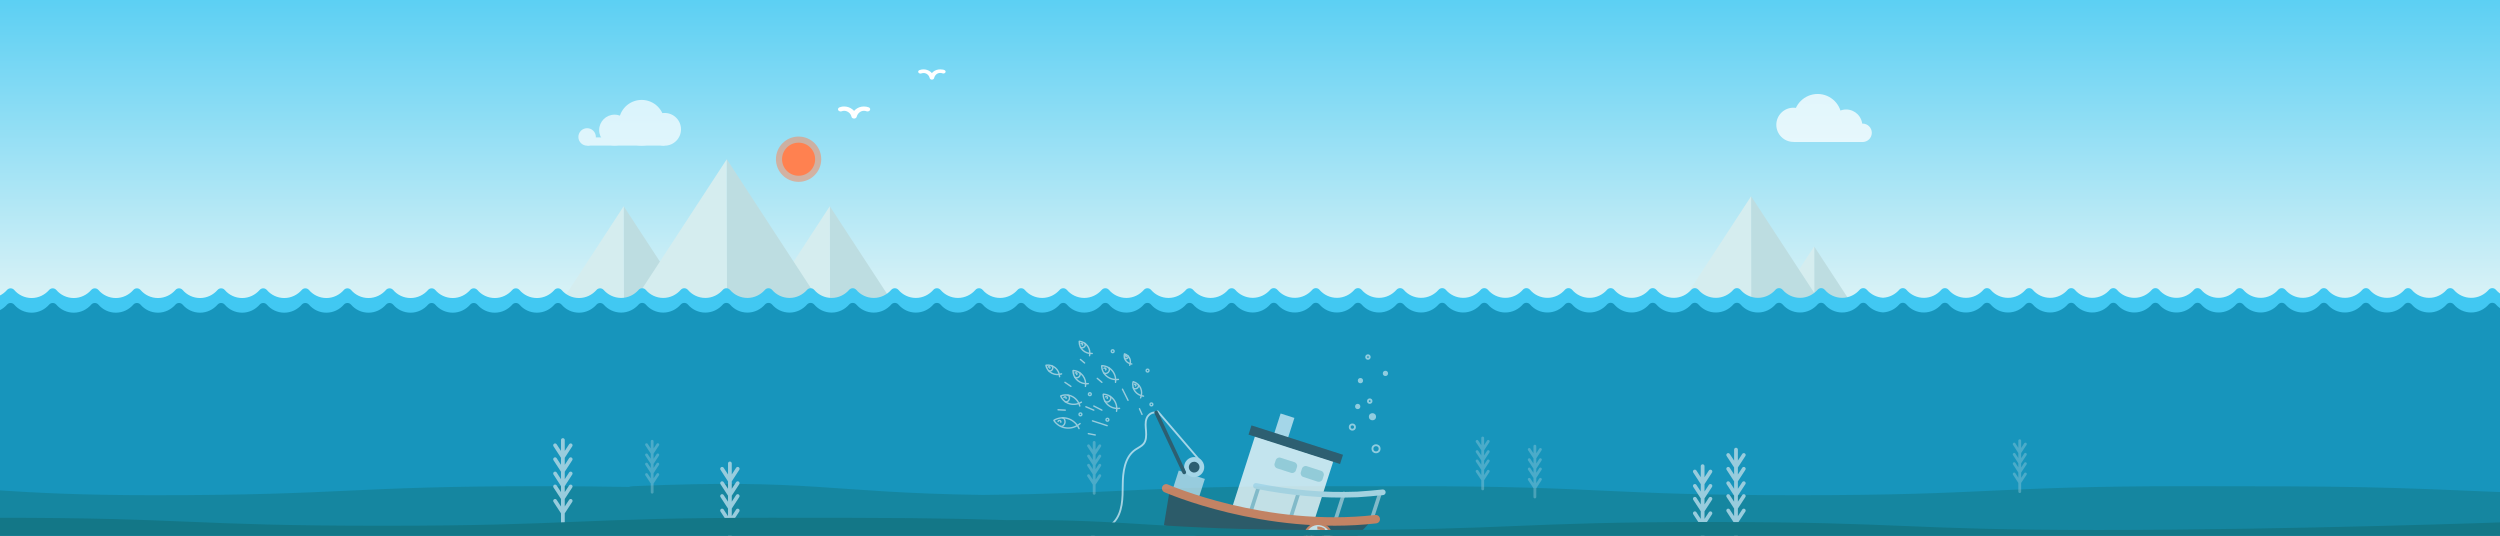 <svg version="1.1" id="Layer_1" xmlns="http://www.w3.org/2000/svg" x="0" y="0" viewBox="0 0 2660 570" xml:space="preserve"><rect x="0" y="0" width="2660" height="570" fill="#333333" stroke="none"/><linearGradient id="SVGID_1_" gradientUnits="userSpaceOnUse" x1="1324.687" y1="617.554" x2="1324.687" y2="-221.159"><stop offset=".304" stop-color="#ebf7f7"/><stop offset=".818" stop-color="#41c8f2"/></linearGradient><path fill="url(#SVGID_1_)" d="M2904.9-148H-255.5v734.7h3160.4v-212z"/><path fill="#FFF" d="M924.3 114.2c1.4.5 2 1.9 1.3 3.1-.7 1.1-2.3 1.6-3.7 1.1-.4-.2-.9-.3-1.3-.4-.4-.1-.9-.1-1.4-.1-1.7 0-3.4.6-4.7 1.7-1.4 1.1-2.5 2.8-3 4.7-.3 1.2-1.7 2.1-3.3 1.8-1.2-.2-2-.9-2.2-1.8-.4-1.9-1.5-3.6-3-4.7-1.3-1-3-1.7-4.7-1.7-.5 0-.9 0-1.4.1s-.9.2-1.3.4c-1.4.5-3.1 0-3.7-1.1-.7-1.1-.1-2.5 1.3-3.1.8-.3 1.6-.5 2.5-.7s1.7-.2 2.6-.2c3.2 0 6.2 1.1 8.6 3 .7.5 1.3 1.1 1.8 1.7.5-.6 1.2-1.2 1.8-1.7 2.4-1.9 5.4-3 8.6-3 .9 0 1.7.1 2.6.2 1 .2 1.8.4 2.6.7zm80.5-39.7c1.2.5 1.7 1.6 1.1 2.6-.6 1-2 1.4-3.2.9-.4-.1-.8-.3-1.1-.3-.4-.1-.8-.1-1.2-.1-1.5 0-2.9.5-4 1.4-1.2 1-2.1 2.4-2.5 4.1-.2 1.1-1.5 1.8-2.8 1.6-1-.2-1.7-.8-1.9-1.6-.4-1.7-1.3-3.1-2.5-4-1.1-.9-2.5-1.4-4-1.4-.4 0-.8 0-1.2.1-.4.1-.8.2-1.1.3-1.2.5-2.6 0-3.2-.9-.6-1-.1-2.2 1.1-2.6.7-.3 1.4-.5 2.1-.6.7-.1 1.5-.2 2.2-.2 2.8 0 5.3.9 7.4 2.5.6.4 1.1.9 1.5 1.5l1.5-1.5c2-1.6 4.6-2.5 7.4-2.5.7 0 1.5.1 2.2.2.8 0 1.5.2 2.2.5z"/><g fill="#FF8150"><circle opacity=".5" cx="849.7" cy="169.4" r="24.1"/><circle cx="849.7" cy="169.4" r="17.6"/></g><g opacity=".69" fill="#FFF"><circle cx="682.7" cy="130.6" r="24.3"/><circle cx="707.2" cy="137.6" r="17.4"/><circle cx="653.9" cy="138.4" r="16.4"/><circle cx="624.7" cy="145.7" r="9.3"/><path d="M625 146.2h82v8.7h-82v-8.7z"/></g><g opacity=".76" fill="#FFF"><circle cx="1934" cy="125.5" r="25.5"/><circle cx="1908.2" cy="132.8" r="18.2"/><circle cx="1964.3" cy="133.7" r="17.2"/><circle cx="1981.8" cy="141.3" r="9.8"/><path d="M1908.5 141.9h74.2v9.2h-74.2v-9.2z"/></g><path fill="#BDDDE1" d="M959.9 337.3l-77-117.9v117.9h77z"/><path fill="#D5EDEF" d="M806 337.3h77v-118l-77 118z"/><path fill="#BDDDE1" d="M1979.4 337.3l-49.1-75.1v75.1h49.1z"/><path fill="#D5EDEF" d="M1881.2 337.3h49.1v-75.1l-49.1 75.1z"/><path fill="#BDDDE1" d="M1947.1 337.3l-83.9-128.5v128.5h83.9z"/><path fill="#D5EDEF" d="M1779.3 337.3h83.9V208.8l-83.9 128.5z"/><path fill="#BDDDE1" d="M740.7 337.3l-77.1-117.9v117.9h77.1z"/><path fill="#D5EDEF" d="M586.7 337.3h77v-118l-77 118z"/><path fill="#BDDDE1" d="M882.9 337.3L773.3 169.4v167.9h109.6z"/><path fill="#D5EDEF" d="M663.6 337.3h109.7V169.4L663.6 337.3z"/><path fill="#41C8F2" d="M2655.6 308.3c-2-2.3-5.6-2.3-7.6 0-4.5 5.2-11.2 8.6-18.6 8.6s-14.1-3.3-18.6-8.6c-2-2.3-5.6-2.3-7.6 0-4.5 5.2-11.2 8.6-18.6 8.6s-14.1-3.3-18.6-8.6c-2-2.3-5.6-2.3-7.6 0-4.5 5.2-11.2 8.6-18.6 8.6s-14.1-3.3-18.6-8.6c-2-2.3-5.6-2.3-7.6 0-4.5 5.2-11.2 8.6-18.6 8.6s-14.1-3.3-18.6-8.6c-2-2.3-5.6-2.3-7.6 0-4.5 5.2-11.2 8.6-18.6 8.6-7.4 0-14.1-3.3-18.6-8.6-2-2.3-5.6-2.3-7.6 0-4.5 5.2-11.2 8.6-18.6 8.6-7.4 0-14.1-3.3-18.6-8.6-2-2.3-5.6-2.3-7.6 0-4.5 5.2-11.2 8.6-18.6 8.6-7.4 0-14.1-3.3-18.6-8.6-2-2.3-5.6-2.3-7.6 0-4.5 5.2-11.2 8.6-18.6 8.6-7.4 0-14.1-3.3-18.6-8.6-2-2.3-5.6-2.3-7.6 0-4.5 5.2-11.2 8.6-18.6 8.6s-14.1-3.3-18.6-8.6c-2-2.3-5.6-2.3-7.6 0-4.5 5.2-11.2 8.6-18.6 8.6s-14.1-3.3-18.6-8.6c-2-2.3-5.6-2.3-7.6 0-4.5 5.2-11.2 8.6-18.6 8.6s-14.1-3.3-18.6-8.6c-2-2.3-5.6-2.3-7.6 0-4.5 5.2-11.2 8.6-18.6 8.6-7.4 0-14.1-3.3-18.6-8.6-2-2.3-5.6-2.3-7.6 0-4.5 5.2-11.2 8.6-18.6 8.6-7.4 0-14.1-3.3-18.6-8.6-2-2.3-5.6-2.3-7.6 0-4.5 5.2-11.2 8.6-18.6 8.6s-14.1-3.3-18.6-8.6c-2-2.3-5.6-2.3-7.6 0-4.2 4.9-10.3 8.1-17.2 8.5-6.9-.4-13-3.6-17.3-8.5-2-2.3-5.6-2.3-7.6 0-4.5 5.2-11.2 8.6-18.6 8.6-7.4 0-14.1-3.3-18.6-8.6-2-2.3-5.6-2.3-7.6 0-4.5 5.2-11.2 8.6-18.6 8.6s-14.1-3.3-18.6-8.6c-2-2.3-5.6-2.3-7.6 0-4.5 5.2-11.2 8.6-18.6 8.6-7.4 0-14.1-3.3-18.6-8.6-2-2.3-5.6-2.3-7.6 0-4.5 5.2-11.2 8.6-18.6 8.6s-14.1-3.3-18.6-8.6c-2-2.3-5.6-2.3-7.6 0-4.5 5.2-11.2 8.6-18.6 8.6-7.4 0-14.1-3.3-18.6-8.6-2-2.3-5.6-2.3-7.6 0-4.5 5.2-11.2 8.6-18.6 8.6s-14.1-3.3-18.6-8.6c-2-2.3-5.6-2.3-7.6 0-4.5 5.2-11.2 8.6-18.6 8.6-7.4 0-14.1-3.3-18.6-8.6-2-2.3-5.6-2.3-7.6 0-4.5 5.2-11.2 8.6-18.6 8.6s-14.1-3.3-18.6-8.6c-2-2.3-5.6-2.3-7.6 0-4.5 5.2-11.2 8.6-18.6 8.6-7.4 0-14.1-3.3-18.6-8.6-2-2.3-5.6-2.3-7.6 0-4.5 5.2-11.2 8.6-18.6 8.6s-14.1-3.3-18.6-8.6c-2-2.3-5.6-2.3-7.6 0-4.5 5.2-11.2 8.6-18.6 8.6-7.4 0-14.1-3.3-18.6-8.6-2-2.3-5.6-2.3-7.6 0-4.5 5.2-11.2 8.6-18.6 8.6s-14.1-3.3-18.6-8.6c-2-2.3-5.6-2.3-7.6 0-4.5 5.2-11.2 8.6-18.6 8.6-7.4 0-14.1-3.3-18.6-8.6-2-2.3-5.6-2.3-7.6 0-4.5 5.2-11.2 8.6-18.6 8.6s-14.1-3.3-18.6-8.6c-2-2.3-5.6-2.3-7.6 0-4.5 5.2-11.2 8.6-18.6 8.6h-.2c-7.4-.1-14-3.4-18.4-8.5-2-2.3-5.6-2.3-7.6 0-4.5 5.2-11.2 8.6-18.6 8.6-7.4 0-14.1-3.3-18.6-8.6-2-2.3-5.6-2.3-7.6 0-4.5 5.2-11.2 8.6-18.6 8.6s-14.1-3.3-18.6-8.6c-2-2.3-5.6-2.3-7.6 0-4.5 5.2-11.2 8.6-18.6 8.6-7.4 0-14.1-3.3-18.6-8.6-2-2.3-5.6-2.3-7.6 0-4.5 5.2-11.2 8.6-18.6 8.6-7.4 0-14.1-3.3-18.6-8.6-2-2.3-5.6-2.3-7.6 0-4.5 5.2-11.2 8.6-18.6 8.6-7.4 0-14.1-3.3-18.6-8.6-2-2.3-5.6-2.3-7.6 0-4.5 5.2-11.2 8.6-18.6 8.6s-14.1-3.3-18.6-8.6c-2-2.3-5.6-2.3-7.6 0-4.5 5.2-11.2 8.6-18.6 8.6-7.4 0-14.1-3.3-18.6-8.6-2-2.3-5.6-2.3-7.6 0-4.5 5.2-11.2 8.6-18.6 8.6-7.4 0-14.1-3.3-18.6-8.6-2-2.3-5.6-2.3-7.6 0-4.5 5.2-11.2 8.6-18.6 8.6-7.4 0-14.1-3.3-18.6-8.6-2-2.3-5.6-2.3-7.6 0-4.5 5.2-11.2 8.6-18.6 8.6-7.4 0-14.1-3.3-18.6-8.6-2-2.3-5.6-2.3-7.6 0-4.5 5.2-11.2 8.6-18.6 8.6-7.4 0-14.1-3.3-18.6-8.6-2-2.3-5.6-2.3-7.6 0-4.5 5.2-11.2 8.6-18.6 8.6s-14.1-3.3-18.6-8.6c-2-2.3-5.6-2.3-7.6 0-4.5 5.2-11.2 8.6-18.6 8.6-7.4 0-14.1-3.3-18.6-8.6-2-2.3-5.6-2.3-7.6 0-4.5 5.2-11.2 8.6-18.6 8.6-7.4 0-14.1-3.3-18.6-8.6-2-2.3-5.6-2.3-7.6 0-4.5 5.2-11.2 8.6-18.6 8.6h-.2c-7.4-.1-13.9-3.4-18.4-8.5-2-2.3-5.6-2.3-7.6 0-4.5 5.2-11.2 8.6-18.6 8.6-7.4 0-14.1-3.3-18.6-8.6-2-2.3-5.6-2.3-7.6 0-4.5 5.2-11.2 8.6-18.6 8.6-7.4 0-14.1-3.3-18.6-8.6-2-2.3-5.6-2.3-7.6 0-4.5 5.2-11.2 8.6-18.6 8.6s-14.1-3.3-18.6-8.6c-2-2.3-5.6-2.3-7.6 0-4.5 5.2-11.2 8.6-18.6 8.6s-14.1-3.3-18.6-8.6c-2-2.3-5.6-2.3-7.6 0-4.5 5.2-11.2 8.6-18.6 8.6-7.4 0-14.1-3.3-18.6-8.6-2-2.3-5.6-2.3-7.6 0-4.5 5.2-11.2 8.6-18.6 8.6-7.4 0-14.1-3.3-18.6-8.6-2-2.3-5.6-2.3-7.6 0-4.5 5.2-11.2 8.6-18.6 8.6-7.4 0-14.1-3.3-18.6-8.6-2-2.3-5.6-2.3-7.6 0-4.5 5.2-11.2 8.6-18.6 8.6-7.4 0-14.1-3.3-18.6-8.6-2-2.3-5.6-2.3-7.6 0-4.5 5.2-11.2 8.6-18.6 8.6-7.4 0-14.1-3.3-18.6-8.6-2-2.3-5.6-2.3-7.6 0-4.5 5.2-11.2 8.6-18.6 8.6-7.4 0-14.1-3.3-18.6-8.6-2-2.3-5.6-2.3-7.6 0-4.5 5.2-11.2 8.6-18.6 8.6-7.4 0-14.1-3.3-18.6-8.6-2-2.3-5.6-2.3-7.6 0-4.5 5.2-11.2 8.6-18.6 8.6-7.4 0-14.1-3.3-18.6-8.6-2-2.3-5.6-2.3-7.6 0-4.5 5.2-11.2 8.6-18.6 8.6-7.4 0-14.1-3.3-18.6-8.6-2-2.3-5.6-2.3-7.6 0-4.5 5.2-11.2 8.6-18.6 8.6s-14.1-3.3-18.6-8.6c-2-2.3-5.6-2.3-7.6 0-4.5 5.2-11.2 8.6-18.6 8.6-8.3 0-15.6-4.1-20-10.4h-1.3v166.9H2674V316.8c-7.3 0-13.9-3.3-18.4-8.5z"/><path fill="#1795BC" d="M2655.6 323.9c-2-2.3-5.6-2.3-7.6 0-4.5 5.2-11.2 8.6-18.6 8.6s-14.1-3.3-18.6-8.6c-2-2.3-5.6-2.3-7.6 0-4.5 5.2-11.2 8.6-18.6 8.6s-14.1-3.3-18.6-8.6c-2-2.3-5.6-2.3-7.6 0-4.5 5.2-11.2 8.6-18.6 8.6s-14.1-3.3-18.6-8.6c-2-2.3-5.6-2.3-7.6 0-4.5 5.2-11.2 8.6-18.6 8.6s-14.1-3.3-18.6-8.6c-2-2.3-5.6-2.3-7.6 0-4.5 5.2-11.2 8.6-18.6 8.6-7.4 0-14.1-3.3-18.6-8.6-2-2.3-5.6-2.3-7.6 0-4.5 5.2-11.2 8.6-18.6 8.6-7.4 0-14.1-3.3-18.6-8.6-2-2.3-5.6-2.3-7.6 0-4.5 5.2-11.2 8.6-18.6 8.6-7.4 0-14.1-3.3-18.6-8.6-2-2.3-5.6-2.3-7.6 0-4.5 5.2-11.2 8.6-18.6 8.6-7.4 0-14.1-3.3-18.6-8.6-2-2.3-5.6-2.3-7.6 0-4.5 5.2-11.2 8.6-18.6 8.6s-14.1-3.3-18.6-8.6c-2-2.3-5.6-2.3-7.6 0-4.5 5.2-11.2 8.6-18.6 8.6s-14.1-3.3-18.6-8.6c-2-2.3-5.6-2.3-7.6 0-4.5 5.2-11.2 8.6-18.6 8.6s-14.1-3.3-18.6-8.6c-2-2.3-5.6-2.3-7.6 0-4.5 5.2-11.2 8.6-18.6 8.6-7.4 0-14.1-3.3-18.6-8.6-2-2.3-5.6-2.3-7.6 0-4.5 5.2-11.2 8.6-18.6 8.6-7.4 0-14.1-3.3-18.6-8.6-2-2.3-5.6-2.3-7.6 0-4.5 5.2-11.2 8.6-18.6 8.6s-14.1-3.3-18.6-8.6c-2-2.3-5.6-2.3-7.6 0-4.2 4.9-10.3 8.1-17.2 8.5-6.9-.4-13-3.6-17.3-8.5-2-2.3-5.6-2.3-7.6 0-4.5 5.2-11.2 8.6-18.6 8.6-7.4 0-14.1-3.3-18.6-8.6-2-2.3-5.6-2.3-7.6 0-4.5 5.2-11.2 8.6-18.6 8.6s-14.1-3.3-18.6-8.6c-2-2.3-5.6-2.3-7.6 0-4.5 5.2-11.2 8.6-18.6 8.6-7.4 0-14.1-3.3-18.6-8.6-2-2.3-5.6-2.3-7.6 0-4.5 5.2-11.2 8.6-18.6 8.6s-14.1-3.3-18.6-8.6c-2-2.3-5.6-2.3-7.6 0-4.5 5.2-11.2 8.6-18.6 8.6-7.4 0-14.1-3.3-18.6-8.6-2-2.3-5.6-2.3-7.6 0-4.5 5.2-11.2 8.6-18.6 8.6s-14.1-3.3-18.6-8.6c-2-2.3-5.6-2.3-7.6 0-4.5 5.2-11.2 8.6-18.6 8.6-7.4 0-14.1-3.3-18.6-8.6-2-2.3-5.6-2.3-7.6 0-4.5 5.2-11.2 8.6-18.6 8.6s-14.1-3.3-18.6-8.6c-2-2.3-5.6-2.3-7.6 0-4.5 5.2-11.2 8.6-18.6 8.6-7.4 0-14.1-3.3-18.6-8.6-2-2.3-5.6-2.3-7.6 0-4.5 5.2-11.2 8.6-18.6 8.6s-14.1-3.3-18.6-8.6c-2-2.3-5.6-2.3-7.6 0-4.5 5.2-11.2 8.6-18.6 8.6-7.4 0-14.1-3.3-18.6-8.6-2-2.3-5.6-2.3-7.6 0-4.5 5.2-11.2 8.6-18.6 8.6s-14.1-3.3-18.6-8.6c-2-2.3-5.6-2.3-7.6 0-4.5 5.2-11.2 8.6-18.6 8.6-7.4 0-14.1-3.3-18.6-8.6-2-2.3-5.6-2.3-7.6 0-4.5 5.2-11.2 8.6-18.6 8.6s-14.1-3.3-18.6-8.6c-2-2.3-5.6-2.3-7.6 0-4.5 5.2-11.2 8.6-18.6 8.6h-.2c-7.4-.1-14-3.4-18.4-8.5-2-2.3-5.6-2.3-7.6 0-4.5 5.2-11.2 8.6-18.6 8.6-7.4 0-14.1-3.3-18.6-8.6-2-2.3-5.6-2.3-7.6 0-4.5 5.2-11.2 8.6-18.6 8.6s-14.1-3.3-18.6-8.6c-2-2.3-5.6-2.3-7.6 0-4.5 5.2-11.2 8.6-18.6 8.6-7.4 0-14.1-3.3-18.6-8.6-2-2.3-5.6-2.3-7.6 0-4.5 5.2-11.2 8.6-18.6 8.6-7.4 0-14.1-3.3-18.6-8.6-2-2.3-5.6-2.3-7.6 0-4.5 5.2-11.2 8.6-18.6 8.6-7.4 0-14.1-3.3-18.6-8.6-2-2.3-5.6-2.3-7.6 0-4.5 5.2-11.2 8.6-18.6 8.6s-14.1-3.3-18.6-8.6c-2-2.3-5.6-2.3-7.6 0-4.5 5.2-11.2 8.6-18.6 8.6-7.4 0-14.1-3.3-18.6-8.6-2-2.3-5.6-2.3-7.6 0-4.5 5.2-11.2 8.6-18.6 8.6-7.4 0-14.1-3.3-18.6-8.6-2-2.3-5.6-2.3-7.6 0-4.5 5.2-11.2 8.6-18.6 8.6-7.4 0-14.1-3.3-18.6-8.6-2-2.3-5.6-2.3-7.6 0-4.5 5.2-11.2 8.6-18.6 8.6-7.4 0-14.1-3.3-18.6-8.6-2-2.3-5.6-2.3-7.6 0-4.5 5.2-11.2 8.6-18.6 8.6-7.4 0-14.1-3.3-18.6-8.6-2-2.3-5.6-2.3-7.6 0-4.5 5.2-11.2 8.6-18.6 8.6s-14.1-3.3-18.6-8.6c-2-2.3-5.6-2.3-7.6 0-4.5 5.2-11.2 8.6-18.6 8.6-7.4 0-14.1-3.3-18.6-8.6-2-2.3-5.6-2.3-7.6 0-4.5 5.2-11.2 8.6-18.6 8.6-7.4 0-14.1-3.3-18.6-8.6-2-2.3-5.6-2.3-7.6 0-4.5 5.2-11.2 8.6-18.6 8.6h-.2c-7.4-.1-13.9-3.4-18.4-8.5-2-2.3-5.6-2.3-7.6 0-4.5 5.2-11.2 8.6-18.6 8.6-7.4 0-14.1-3.3-18.6-8.6-2-2.3-5.6-2.3-7.6 0-4.5 5.2-11.2 8.6-18.6 8.6-7.4 0-14.1-3.3-18.6-8.6-2-2.3-5.6-2.3-7.6 0-4.5 5.2-11.2 8.6-18.6 8.6s-14.1-3.3-18.6-8.6c-2-2.3-5.6-2.3-7.6 0-4.5 5.2-11.2 8.6-18.6 8.6s-14.1-3.3-18.6-8.6c-2-2.3-5.6-2.3-7.6 0-4.5 5.2-11.2 8.6-18.6 8.6-7.4 0-14.1-3.3-18.6-8.6-2-2.3-5.6-2.3-7.6 0-4.5 5.2-11.2 8.6-18.6 8.6-7.4 0-14.1-3.3-18.6-8.6-2-2.3-5.6-2.3-7.6 0-4.5 5.2-11.2 8.6-18.6 8.6-7.4 0-14.1-3.3-18.6-8.6-2-2.3-5.6-2.3-7.6 0-4.5 5.2-11.2 8.6-18.6 8.6-7.4 0-14.1-3.3-18.6-8.6-2-2.3-5.6-2.3-7.6 0-4.5 5.2-11.2 8.6-18.6 8.6-7.4 0-14.1-3.3-18.6-8.6-2-2.3-5.6-2.3-7.6 0-4.5 5.2-11.2 8.6-18.6 8.6-7.4 0-14.1-3.3-18.6-8.6-2-2.3-5.6-2.3-7.6 0-4.5 5.2-11.2 8.6-18.6 8.6-7.4 0-14.1-3.3-18.6-8.6-2-2.3-5.6-2.3-7.6 0-4.5 5.2-11.2 8.6-18.6 8.6-7.4 0-14.1-3.3-18.6-8.6-2-2.3-5.6-2.3-7.6 0-4.5 5.2-11.2 8.6-18.6 8.6-7.4 0-14.1-3.3-18.6-8.6-2-2.3-5.6-2.3-7.6 0-4.5 5.2-11.2 8.6-18.6 8.6s-14.1-3.3-18.6-8.6c-2-2.3-5.6-2.3-7.6 0-4.5 5.2-11.2 8.6-18.6 8.6-8.3 0-15.6-4.1-20-10.4h-1.3v603.8H2674V332.4c-7.3 0-13.9-3.3-18.4-8.5z"/><path fill="#1586A0" d="M2673.4 524.1c-144-6.2-165.3-6.8-347.5-6.8-206.4 0-206.4 9.6-412.8 9.6s-206.4-9.6-412.8-9.6c-9.1 0-17.9 0-26.3.1-21.1 0-44.9-.1-72.3-.1-185.5 0-204.2 7.7-356.1 9.3-165.9-2.3-181.2-17.6-371.9-9.3-2.2.1-3.7.4-4.7.8-26-.5-56.2-.8-92.9-.8-206.4 0-206.4 9.6-412.8 9.6-77.5 0-126.1-2.6-167.5-5.4v180.9h2677.6"/><circle opacity=".52" fill="none" stroke="#FFF" stroke-width="2" stroke-linecap="round" stroke-miterlimit="10" cx="1464.1" cy="477.5" r="3.8"/><circle opacity=".52" fill="none" stroke="#FFF" stroke-width="2" stroke-linecap="round" stroke-miterlimit="10" cx="1438.9" cy="454.4" r="2.8"/><circle opacity=".52" fill="none" stroke="#FFF" stroke-width="2" stroke-linecap="round" stroke-miterlimit="10" cx="1457.4" cy="426.8" r="1.9"/><circle opacity=".52" fill="none" stroke="#FFF" stroke-width="2" stroke-linecap="round" stroke-miterlimit="10" cx="1455.5" cy="379.9" r="1.9"/><circle opacity=".52" fill="#FFF" cx="1444.6" cy="432.5" r="2.8"/><circle opacity=".52" fill="#FFF" cx="1460.3" cy="443.4" r="3.8"/><circle opacity=".52" fill="#FFF" cx="1447.5" cy="405" r="2.8"/><circle opacity=".52" fill="#FFF" cx="1474.1" cy="397.3" r="2.8"/><g opacity=".74"><path transform="rotate(-162.213 1364.459 459.125)" fill="#D5ECF7" d="M1356.7 441.4h15.4v35.4h-15.4z"/><path transform="rotate(-162.213 1364.315 517.044)" fill="#FFF" d="M1320.6 475.6h87.5v83h-87.5z"/><path fill="none" stroke="#D5ECF7" stroke-width="2" stroke-linecap="round" stroke-miterlimit="10" d="M1277.4 490.9l-45.6-53.2"/><path transform="rotate(-162.213 1263.65 519.062)" fill="#C3DFEA" d="M1249.1 504.5h29.2v29.2h-29.2z"/><path fill="#344C56" d="M1270.6 505.2c-.8 0-1.7-.1-2.5-.4-2.1-.7-3.8-2.1-4.8-4.1-1-1.9-1.2-4.2-.5-6.3 1.1-3.4 4.2-5.7 7.8-5.7.8 0 1.7.1 2.5.4 4.3 1.4 6.7 6 5.3 10.3-1.1 3.5-4.2 5.8-7.8 5.8z"/><path fill="#D5ECF7" d="M1270.6 491.3c.6 0 1.2.1 1.7.3 3 1 4.7 4.2 3.7 7.2-.8 2.4-2.9 4-5.4 4-.6 0-1.2-.1-1.7-.3-3-1-4.7-4.2-3.7-7.2.8-2.5 2.9-4 5.4-4m0-5c-4.5 0-8.7 2.9-10.2 7.4-1.8 5.6 1.3 11.7 6.9 13.5 1.1.3 2.2.5 3.3.5 4.5 0 8.7-2.9 10.2-7.4 1.8-5.6-1.3-11.7-6.9-13.5-1.1-.4-2.2-.5-3.3-.5z"/><path fill-rule="evenodd" clip-rule="evenodd" fill="#344C56" d="M1238.4 558.8l6.5-39.4s102.3 45.1 217.1 31.9l-57.9 60.7-165.7-53.2z"/><path fill="none" stroke="#A7CCD8" stroke-width="4" stroke-linecap="round" stroke-miterlimit="10" d="M1468.6 524l-9.1 28.2M1429.9 525.1l-8.6 26.9M1381.8 524l-8.6 26.9M1339.3 517.7l-8.7 27.1"/><path fill-rule="evenodd" clip-rule="evenodd" fill="none" stroke="#FF8150" stroke-width="9" stroke-linecap="round" stroke-miterlimit="10" d="M1240.8 519.6s105.1 46.3 223 32.8"/><path fill-rule="evenodd" clip-rule="evenodd" fill="none" stroke="#D5ECF7" stroke-width="6" stroke-linecap="round" stroke-miterlimit="10" d="M1336.3 517c35.8 7.1 71.3 10.6 107.9 9.1 9-.6 18-1.3 27.1-2.3"/><circle fill="none" stroke="#FF8150" stroke-width="11" stroke-miterlimit="10" cx="1402.5" cy="571.8" r="10.1"/><path fill="#FFF" d="M1389.9 567.8c-2.2 6.9 1.6 14.4 8.5 16.6 6.9 2.2 14.4-1.6 16.6-8.5 2.2-6.9-1.6-14.4-8.5-16.6-6.9-2.3-14.3 1.5-16.6 8.5zm20.2-4.8l-2.2 2.5c-1.7-1.4-3.9-2.2-6.1-2l-.3-3.3c3.1-.2 6.2.8 8.6 2.8zm.3 11.3c.3-1.1.5-2.2.4-3.3l3.3-.3c.1 1.5 0 3.1-.5 4.6-.5 1.5-1.2 2.8-2.2 4l-2.5-2.2c.6-.7 1.1-1.7 1.5-2.8zm-15.4 6.3l2.2-2.5c1.7 1.4 3.9 2.2 6.1 2l.3 3.3c-1.5.1-3.1 0-4.6-.5-1.5-.6-2.9-1.3-4-2.3zm1.2-10.8c1.1-3.5 4.8-5.4 8.3-4.3s5.4 4.8 4.3 8.3c-1.1 3.5-4.8 5.4-8.3 4.3-3.5-1.1-5.4-4.8-4.3-8.3zm-5.2 3c-.1-1.5 0-3.1.5-4.6.5-1.5 1.2-2.8 2.2-4l2.5 2.2c-.7.8-1.3 1.8-1.6 2.9-.3 1.1-.5 2.2-.4 3.3l-3.2.2z"/><path transform="rotate(-162.213 1378.715 473.207)" fill="#344C56" d="M1327.6 468.1h102.3v10.3h-102.3z"/><path fill="#BDDDE1" d="M1373.7 503.1l-14.9-4.8c-2.1-.7-3.3-3-2.6-5.1l1.2-3.6c.7-2.1 3-3.3 5.1-2.6l14.9 4.8c2.1.7 3.3 3 2.6 5.1l-1.2 3.6c-.7 2.1-3 3.3-5.1 2.6zM1402.1 512.5l-15.4-5c-2.1-.7-3.3-3-2.6-5.1l1.2-3.8c.7-2.1 3-3.3 5.1-2.6l15.4 5c2.1.7 3.3 3 2.6 5.1l-1.2 3.8c-.7 2.1-3 3.2-5.1 2.6z"/><path fill="none" stroke="#D5ECF7" stroke-width="2" stroke-linecap="round" stroke-miterlimit="10" d="M1230.9 439.5c-4.2-2-9.3 1.4-10.9 5.7-1.7 4.3-.9 9.1-.6 13.7s.3 9.7-2.6 13.3c-2.3 2.8-5.8 4.2-8.7 6.2-11.5 7.9-13.4 23.8-13.5 37.7-.1 13.9 0 29.4-9.5 39.6-6 6.5-14.8 9.5-22.5 14s-14.7 12.4-13.3 21.2"/><path fill="none" stroke="#344C56" stroke-width="4" stroke-linecap="round" stroke-miterlimit="10" d="M1260 502.6l-29.8-63.6"/></g><g fill="none" stroke-width="1.5" stroke-linecap="round" stroke-miterlimit="10"><circle opacity=".52" stroke="#FFF" cx="1159.6" cy="419.4" r="1.5"/><circle opacity=".52" stroke="#FFF" cx="1149.6" cy="440.9" r="1.5"/><circle opacity=".52" stroke="#FFF" cx="1225.1" cy="430.3" r="1.5"/><circle opacity=".52" stroke="#FFF" cx="1178.3" cy="446.6" r="1.5"/><circle opacity=".52" stroke="#FFF" cx="1183.9" cy="373.7" r="1.5"/><circle opacity=".52" stroke="#FFF" cx="1221" cy="394.3" r="1.5"/><g fill-rule="evenodd" clip-rule="evenodd" stroke="#98CCDD" stroke-linejoin="round"><path d="M1148.1 456c-4.6-10.3-16.7-14.6-26.6-8.9M1149.2 450.7c-8.5 7.3-21.4 6.2-27.8-3.2"/><path d="M1125.8 448.5c.2-.8 1-1.3 1.8-1.1.8.2 1.3 1 1.1 1.8M1130.5 444.6c2 .4 3.1 2.8 2.6 5.3-.6 2.5-2.6 4.2-4.6 3.7"/></g><g fill-rule="evenodd" clip-rule="evenodd" stroke="#98CCDD" stroke-linejoin="round"><path d="M1148.9 432c-2.3-8.9-11.5-14.1-20.2-10.8M1150.6 427.9c-7.8 4.7-18.1 2.1-22-6.4"/><path d="M1132 423c.3-.6 1-.9 1.6-.7.6.3.9 1 .7 1.6M1136.3 420.4c1.5.6 2.1 2.7 1.3 4.7-.8 1.9-2.7 3-4.2 2.4"/></g><g fill-rule="evenodd" clip-rule="evenodd" stroke="#98CCDD" stroke-linejoin="round"><path d="M1159.3 378.5c1.6-7.4-3.3-14.6-10.9-15.4M1162.1 376.1c-7.5.6-14.1-5.1-13.8-12.8"/><path d="M1150.2 365.6c.4-.4 1.1-.3 1.4.1.4.4.3 1.1-.1 1.4M1154.3 365.3c.9 1 .6 2.8-.7 3.9-1.3 1.1-3.1 1.2-4 .2"/></g><g fill-rule="evenodd" clip-rule="evenodd" stroke="#98CCDD" stroke-linejoin="round"><path d="M1213.6 423.3c3-7-.4-15-7.8-17.2M1216.7 421.5c-7.5-.9-12.9-7.7-11.1-15.2"/><path d="M1207.1 408.9c.5-.3 1.1-.1 1.4.4s.1 1.1-.4 1.4M1211.2 409.5c.7 1.2 0 2.8-1.5 3.7s-3.3.6-4-.6"/></g><g fill-rule="evenodd" clip-rule="evenodd" stroke="#98CCDD" stroke-linejoin="round"><path d="M1202 388.6c2.1-4.9-.3-10.5-5.5-12.1M1204.2 387.3c-5.3-.6-9.1-5.4-7.8-10.7"/><path d="M1197.4 378.4c.3-.2.8-.1 1 .3.2.3.1.8-.3 1M1200.3 378.8c.5.8 0 2-1 2.6s-2.3.4-2.8-.4"/></g><g fill-rule="evenodd" clip-rule="evenodd" stroke="#98CCDD" stroke-linejoin="round"><path d="M1127.4 400.8c-.3-7.6-6.8-13.3-14.4-12.2M1129.5 397.8c-7.1 2.4-15-1.4-16.6-8.9"/><path d="M1115.3 390.6c.3-.5.9-.6 1.4-.3.5.3.6.9.3 1.4M1119.3 389.3c1.1.8 1.3 2.6.3 4s-2.7 2-3.8 1.2"/></g><g fill-rule="evenodd" clip-rule="evenodd" stroke="#98CCDD" stroke-linejoin="round"><path d="M1188 437.6c1.6-9.1-4.7-17.6-14-18.2M1191.2 434.5c-9.1 1.1-17.4-5.5-17.4-14.9"/><path d="M1176.3 422.3c.5-.5 1.3-.4 1.7 0 .5.5.4 1.3 0 1.7M1181.3 421.8c1.1 1.2.8 3.4-.7 4.8s-3.7 1.6-4.8.4"/></g><g fill-rule="evenodd" clip-rule="evenodd" stroke="#98CCDD" stroke-linejoin="round"><path d="M1154.9 411.1c1.5-8.4-4.4-16.3-13-16.9M1157.9 408.2c-8.4 1-16.2-5.2-16.2-13.8"/><path d="M1144 396.9c.5-.4 1.2-.4 1.6 0 .4.5.4 1.2 0 1.6M1148.7 396.4c1.1 1.1.8 3.1-.6 4.5-1.4 1.3-3.4 1.5-4.5.4"/></g><g fill-rule="evenodd" clip-rule="evenodd" stroke="#98CCDD" stroke-linejoin="round"><path d="M1186.9 406.8c1.3-9.1-5.2-17.4-14.5-17.7M1190 403.7c-9 1.3-17.6-5-17.8-14.4"/><path d="M1174.7 391.9c.5-.5 1.3-.5 1.7 0s.5 1.3 0 1.7M1179.7 391.3c1.2 1.2.9 3.3-.5 4.8-1.5 1.5-3.6 1.7-4.8.6"/></g><path stroke="#98CCDD" stroke-linejoin="round" d="M1155.4 432.8l8.4 3.6M1162.4 447.8l15.6 5.1M1194.3 414.1l5.9 11.8M1167.5 402.6l4.9 4.2M1149.6 382.5l4.4 3.7M1133.1 406.8l6.3 4.3M1125.8 436l7.6.4M1163.8 432l8.6 4.4M1215.1 440.9l-2.7-6M1158 461.4l7.3 1.4"/></g><g fill="none" stroke="#98CCDD" stroke-width="4" stroke-linecap="round" stroke-miterlimit="10"><path d="M598.9 559.2v-91M590.6 473.8l8.3 12.7 8.3-12.7M590.6 488.6l8.3 12.7 8.3-12.7M590.6 503.8l8.3 12.8 8.3-12.8M590.6 517.6l8.3 12.7 8.3-12.7M590.6 532.9l8.3 12.7 8.3-12.7"/></g><g fill="none" stroke="#98CCDD" stroke-width="4" stroke-linecap="round" stroke-miterlimit="10"><path d="M1847.1 569.4v-91M1838.8 484.1l8.3 12.7 8.3-12.7M1838.8 498.8l8.3 12.8 8.3-12.8M1838.8 514.1l8.3 12.7 8.3-12.7M1838.8 527.8l8.3 12.7 8.3-12.7M1838.8 543.2l8.3 12.7 8.3-12.7"/></g><g fill="none" stroke="#98CCDD" stroke-width="4" stroke-linecap="round" stroke-miterlimit="10"><path d="M776.6 569.4v-76.3M768.3 498.8l8.3 12.8 8.3-12.8M768.3 514.1l8.3 12.7 8.3-12.7M768.3 527.8l8.3 12.7 8.3-12.7M768.3 543.2l8.3 12.7 8.3-12.7"/></g><g fill="none" stroke="#98CCDD" stroke-width="4" stroke-linecap="round" stroke-miterlimit="10"><path d="M1811.6 572.3V496M1803.3 501.7l8.3 12.8 8.3-12.8M1803.3 517l8.3 12.7 8.3-12.7M1803.3 530.7l8.3 12.7 8.3-12.7M1803.3 546.1l8.3 12.7 8.3-12.7"/></g><g opacity=".4" fill="none" stroke="#98CCDD" stroke-width="3" stroke-linecap="round" stroke-miterlimit="10"><path d="M693.9 523.7v-54.2M687.9 473.1l6 9.1 6-9.1M687.9 484l6 9.1 6-9.1M687.9 493.8l6 9.2 6-9.2M687.9 504.9l6 9.1 6-9.1"/></g><g opacity=".4" fill="none" stroke="#98CCDD" stroke-width="3" stroke-linecap="round" stroke-miterlimit="10"><path d="M1577.6 520.2V466M1571.6 469.6l6 9.1 5.9-9.1M1571.6 480.5l6 9.1 5.9-9.1M1571.6 490.4l6 9.1 5.9-9.1M1571.6 501.4l6 9.1 5.9-9.1"/></g><g opacity=".4" fill="none" stroke="#98CCDD" stroke-width="3" stroke-linecap="round" stroke-miterlimit="10"><path d="M1633.1 528.8v-54.1M1627.1 478.2l6 9.1 5.9-9.1M1627.1 489.1l6 9.2 5.9-9.2M1627.1 499l6 9.1 5.9-9.1M1627.1 510l6 9.1 5.9-9.1"/></g><g opacity=".4" fill="none" stroke="#98CCDD" stroke-width="3" stroke-linecap="round" stroke-miterlimit="10"><path d="M2149 523.1v-54.2M2143.1 472.5l5.9 9.1 6-9.1M2143.1 483.4l5.9 9.1 6-9.1M2143.1 493.3l5.9 9.1 6-9.1M2143.1 504.3l5.9 9.1 6-9.1"/></g><g opacity=".4" fill="none" stroke="#98CCDD" stroke-width="3" stroke-linecap="round" stroke-miterlimit="10"><path d="M1164.2 524.9v-54.2M1158.2 474.3l6 9.1 6-9.1M1158.2 485.2l6 9.1 6-9.1M1158.2 495l6 9.2 6-9.2M1158.2 506.1l6 9.1 6-9.1"/></g><path fill="#137787" d="M-4.1 702.4h2677.5v-147s-234.1 8.5-440.6 8.5-206.6-8.5-413.2-8.5-206.6 8.5-413.2 8.5c-176.2 0-203.4-11.9-335.3-10.5-71.5-2.3-118.9-2.5-251.5-2.5-206.6 0-206.6 8.5-413.2 8.5s-203.8-8.5-410.5-8.5"/></svg>
